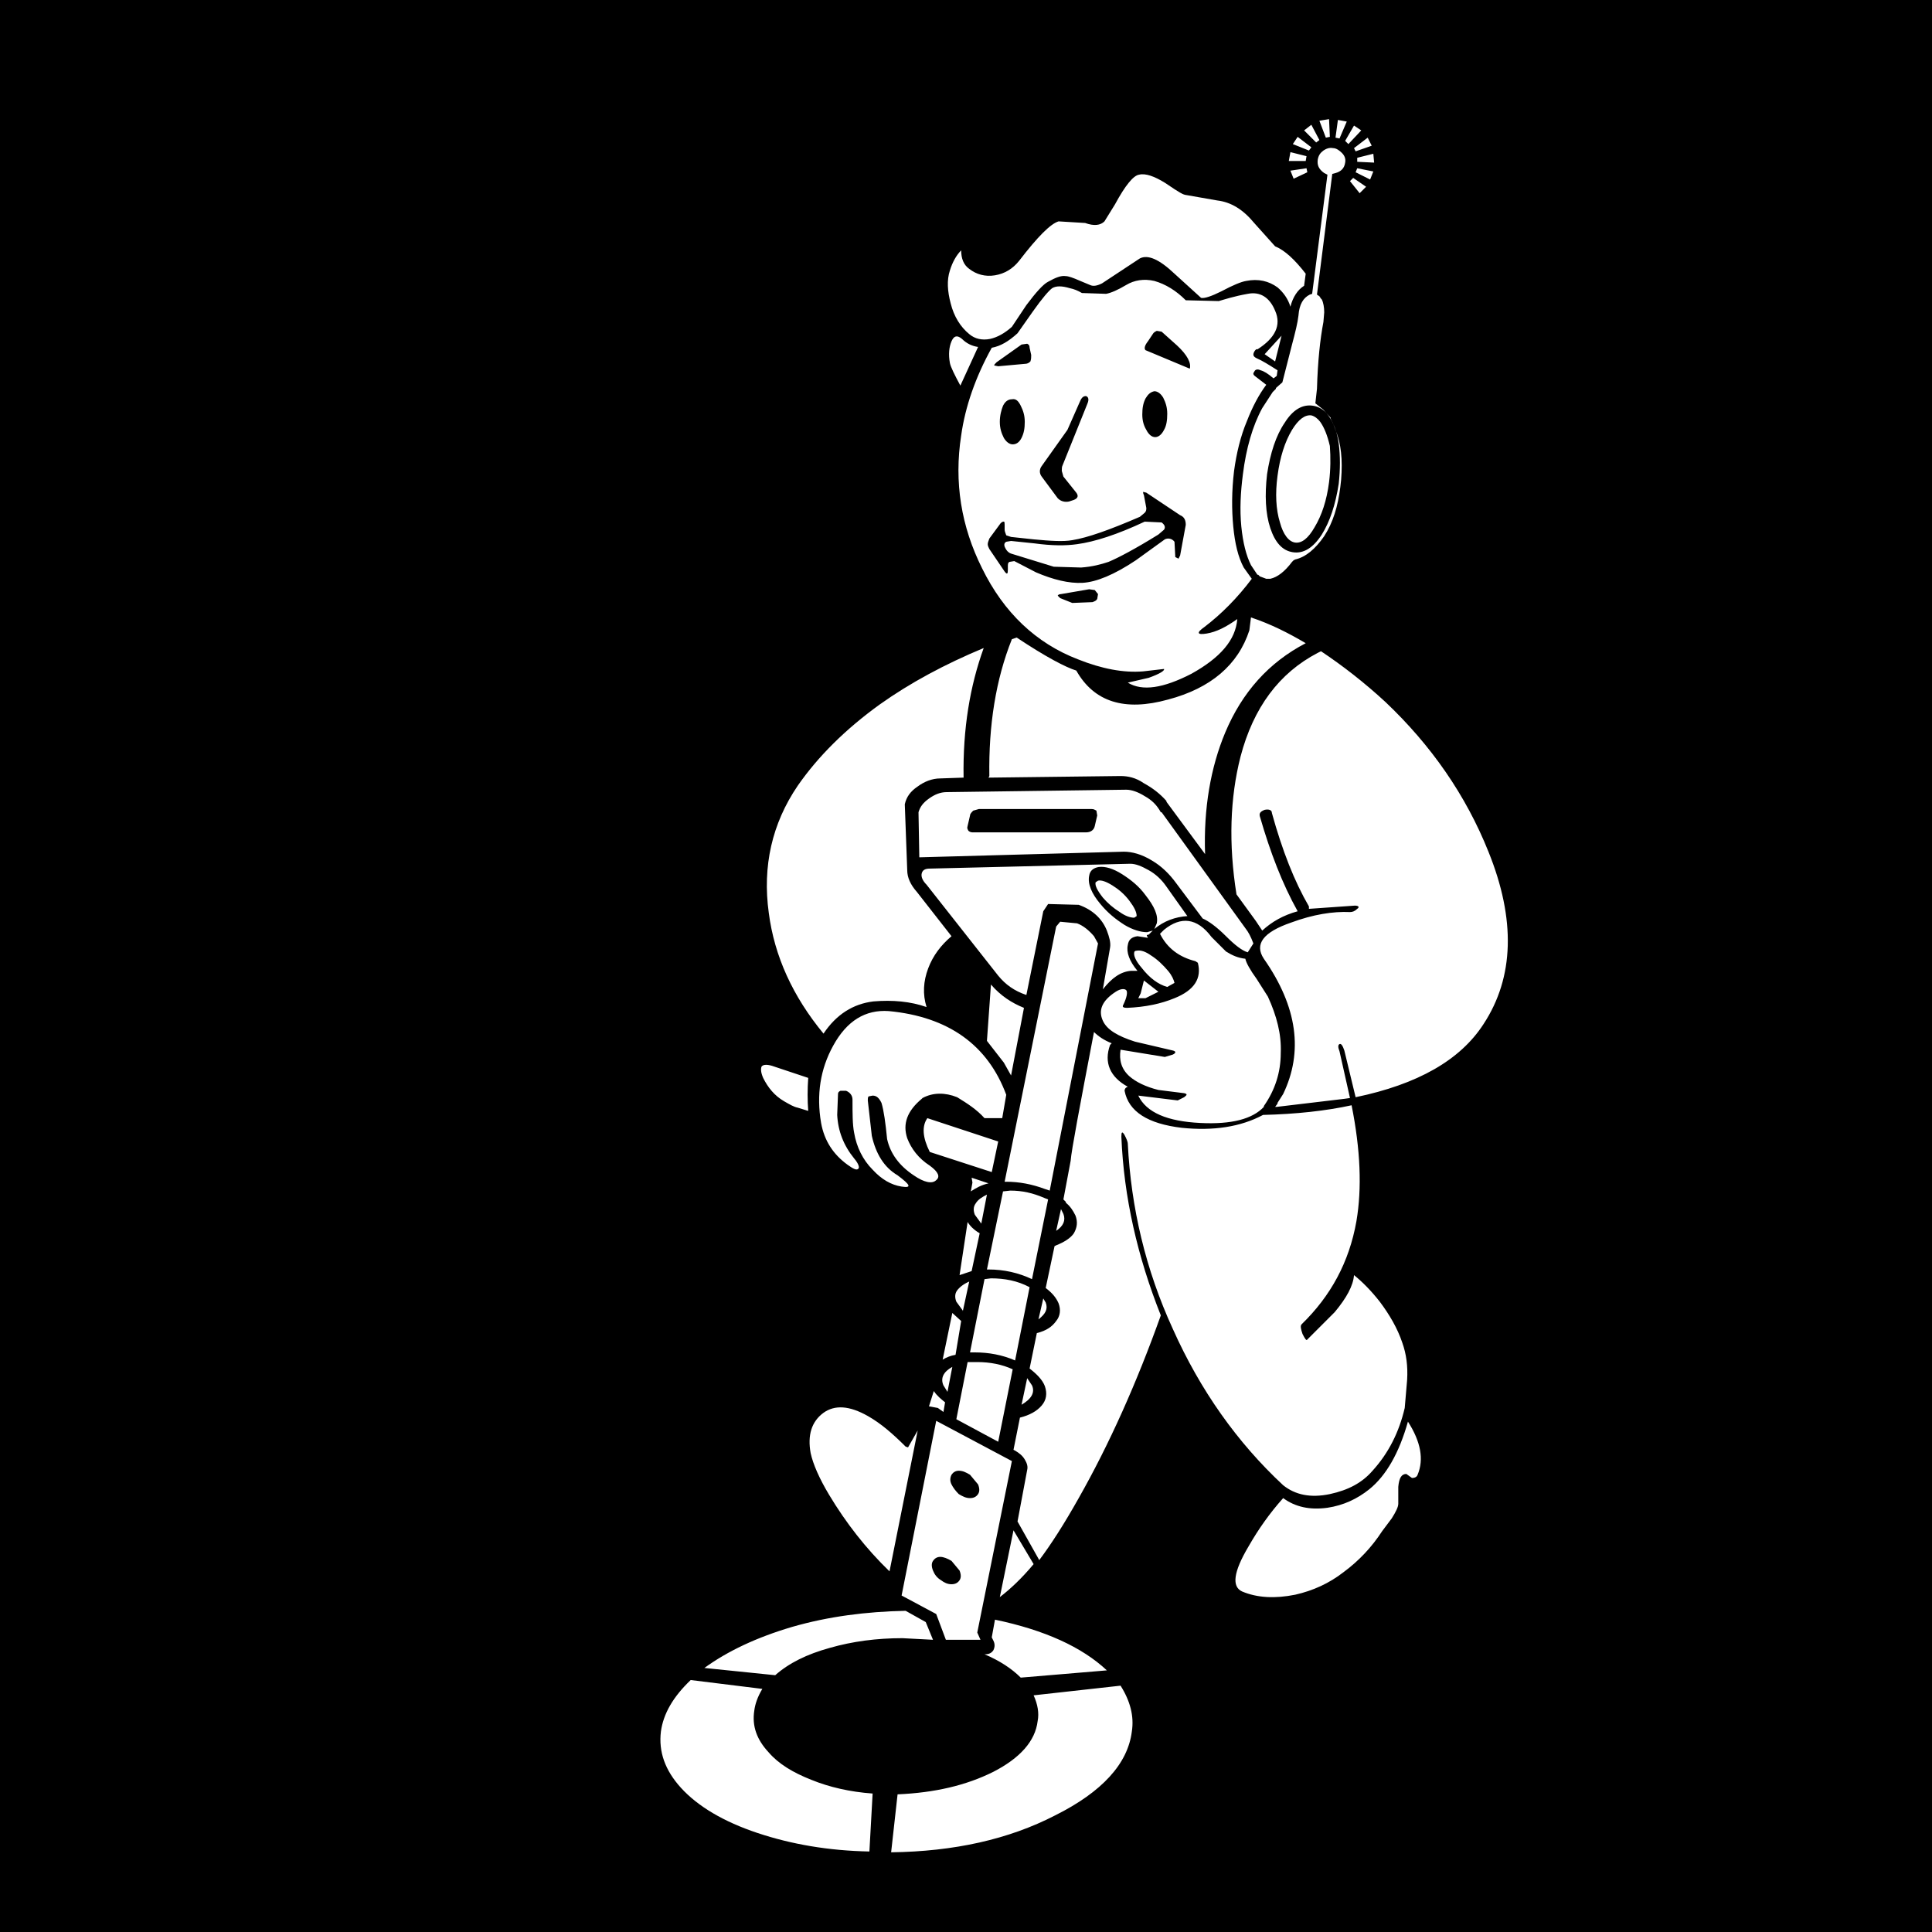 <?xml version="1.0" encoding="utf-8"?>
<!-- Generator: Adobe Illustrator 25.4.1, SVG Export Plug-In . SVG Version: 6.00 Build 0)  -->
<svg version="1.1" id="FortuneFinder_x2C_PerkClip_x5F_4c942" image-rendering="auto"
	 xmlns="http://www.w3.org/2000/svg" xmlns:xlink="http://www.w3.org/1999/xlink" x="0px" y="0px" viewBox="0 0 240 240"
	 style="enable-background:new 0 0 240 240;" xml:space="preserve">
<style type="text/css">
	.st0{fill:#FFFFFF;}
</style>
<g>
	<rect width="240" height="240"/>
	<path class="st0" d="M82.1,215.1c-0.3,2.5,0.5,4.8,2.5,7c2.1,2.3,5.3,4.2,9.5,5.6c4.2,1.4,8.8,2.2,13.9,2.3l0.4-7.2
		c-2.8-0.2-5.4-0.8-7.6-1.7c-2.3-0.9-4.1-2-5.3-3.4c-1.5-1.6-2.1-3.3-1.8-5.2c0.1-0.8,0.4-1.7,1-2.7l-8.9-1.1
		C83.6,210.8,82.4,212.9,82.1,215.1 M115,201.5l-2.5-1.4c-4.9,0.1-9.6,0.7-14.1,2c-4.4,1.3-8,3-10.9,5.1l8.8,0.9
		c1.7-1.5,3.9-2.6,6.8-3.4c2.8-0.8,5.8-1.2,9-1.2l3.8,0.2L115,201.5 M128.9,213.8c-0.3,2.5-2.2,4.6-5.5,6.3
		c-3.4,1.7-7.3,2.6-11.9,2.8l-0.8,7.2c7.8-0.1,14.6-1.6,20.4-4.6c5.8-2.9,9-6.4,9.5-10.4c0.3-1.9-0.2-3.8-1.4-5.7l-10.8,1.2
		C128.9,211.7,129.1,212.8,128.9,213.8 M123.4,205c-0.2,0.3-0.5,0.5-1,0.5h-0.1c1.9,0.8,3.4,1.8,4.5,2.9l10.7-0.9
		c-3.1-2.9-7.7-5-13.9-6.3l-0.4,2.2l0.2,0.4C123.6,204.2,123.6,204.6,123.4,205 M125.7,181.5l-9.4-5l-4.3,21.7l4.3,2.3l1.2,3.2h4.3
		l-0.4-0.9L125.7,181.5 M118.2,183.2c0.2-0.3,0.5-0.5,0.9-0.5c0.5,0,0.9,0.2,1.4,0.5l1,1.2c0.2,0.5,0.2,0.9,0,1.2
		c-0.2,0.3-0.5,0.5-1,0.5s-0.9-0.2-1.4-0.5c-0.4-0.4-0.7-0.8-0.9-1.2C118,184,118,183.6,118.2,183.2 M115.9,195.1
		c-0.2-0.5-0.2-0.9,0-1.2c0.2-0.3,0.5-0.5,0.9-0.5c0.4,0,0.9,0.2,1.4,0.5l1,1.2c0.2,0.5,0.2,0.9,0,1.2c-0.2,0.3-0.5,0.5-1,0.5
		c-0.5,0-0.9-0.2-1.3-0.5C116.4,196,116.1,195.6,115.9,195.1 M128.4,194.3l-2.5-4.2l-1.7,8.3C125.5,197.4,126.9,196.1,128.4,194.3
		 M128.2,172.1l-0.6-0.9l-0.7,3.3C128.1,173.8,128.6,173,128.2,172.1 M129.9,161.8l-0.3-0.5l-0.6,2.6
		C129.9,163.2,130.2,162.6,129.9,161.8 M132.1,150.8l-0.3-0.6l-0.6,2.7C132.1,152.3,132.4,151.6,132.1,150.8 M120.2,169.2l-1.4,7.1
		l5.2,2.8l1.8-9c-1.3-0.6-2.8-0.9-4.4-0.9L120.2,169.2 M117.2,175.4l0.2-1.2c-0.5-0.4-1-0.8-1.4-1.4l-0.6,1.9l1.1,0.2L117.2,175.4
		 M112.8,179.8l-0.3-0.1c-1.6-1.6-3.1-2.9-4.7-3.8c-2.3-1.3-4.1-1.4-5.5-0.4c-1.5,1.1-2,2.8-1.6,5c0.3,1.4,1.1,3.2,2.3,5.2
		c2.1,3.5,4.6,6.7,7.5,9.5l3.5-17.5L112.8,179.8 M117.2,172.1l0.5,0.8l0.6-3.1C117.2,170.4,116.8,171.2,117.2,172.1 M120.5,168h0.6
		c1.7,0,3.4,0.3,5,1l1.8-9.1c-1.5-0.8-3.1-1.1-4.8-1.1l-0.8,0.1L120.5,168 M119.4,164.1l-1.1-1l-1.2,5.8c0.5-0.3,1-0.5,1.6-0.6
		L119.4,164.1 M121.2,149.5c-0.3,0.4-0.3,0.9-0.1,1.4l0.8,1.1l0.7-3.6C122,148.7,121.5,149,121.2,149.5 M119.2,158.4l1.5-0.5l1-4.7
		c-0.7-0.4-1.2-0.9-1.5-1.4L119.2,158.4 M120.4,159.2c-0.7,0.3-1.2,0.7-1.5,1.1c-0.3,0.4-0.3,0.9-0.1,1.4l0.8,1.1v0.1L120.4,159.2
		 M120.8,146.9l-0.2,1.1c0.6-0.4,1.3-0.8,2.2-1l-2.1-0.7L120.8,146.9 M94.8,133.9c0.6,1.2,1.4,2.2,2.6,2.9c0.7,0.4,1.2,0.7,1.7,0.8
		l1.3,0.4c-0.1-1.3-0.1-2.7,0-4.1l-4.2-1.4c-0.8-0.3-1.4-0.3-1.6,0C94.5,132.8,94.5,133.2,94.8,133.9 M125.5,147.9l-0.9,0.1l-2,9.7
		h0.2c1.9,0,3.7,0.4,5.4,1.2l2-9.9l-0.5-0.2C128.3,148.2,127,147.9,125.5,147.9 M123.2,145.6l0.8-3.8l-8.8-2.9
		c-0.7,1-0.6,2.4,0.3,4.2L123.2,145.6 M122.3,138.9h2.2l0.5-2.9c-2.3-6.2-7.2-9.7-14.6-10.4c-2.9-0.2-5.2,1.2-6.9,4.3
		c-1.6,2.9-2.1,6.1-1.5,9.6c0.4,2.2,1.5,3.9,3.3,5.2c0.7,0.5,1.1,0.7,1.3,0.5c0.2-0.1,0.1-0.6-0.5-1.3c-1.3-1.6-2-3.4-2.1-5.4
		l0.1-2.6c0-0.2,0.1-0.3,0.3-0.4l0.7,0c0.5,0.2,0.8,0.6,0.8,1.1c0,1.7,0,3.1,0.2,4.1c0.3,1.8,1.1,3.4,2.3,4.6
		c1.1,1.2,2.3,1.9,3.6,2.1c1.3,0.2,1.1-0.2-0.5-1.4c-1.7-1-2.7-2.7-3.2-4.9l-0.5-4.4c0-0.2,0-0.4,0.1-0.5l0.5-0.1
		c0.5,0,0.8,0.3,1.1,0.9c0.3,1,0.5,2.5,0.7,4.5c0.4,1.8,1.5,3.3,3.3,4.5c1.3,0.9,2.3,1.1,2.8,0.6c0.5-0.4,0.3-1-0.8-1.8
		c-1.4-0.9-2.3-2.1-2.8-3.4c-0.6-1.8,0-3.4,1.8-4.9l0.1-0.1c1.3-0.7,2.8-0.7,4.3-0.1C120.2,137.1,121.3,137.8,122.3,138.9
		 M124.7,132l0.9,1.6l1.6-8.4c-1.5-0.6-2.9-1.5-4.1-2.9l-0.5,7L124.7,132 M133.8,114.7l-2.1-0.2l-0.5,0.6l-6.4,31.7h0.2
		c1.6,0,3.2,0.3,4.8,0.9l0.6,0.2l6-30.7l-0.5-0.9C135.3,115.6,134.6,115,133.8,114.7 M138.2,110c-0.8-0.5-1.4-0.7-1.8-0.6l-0.3,0.2
		c-0.1,0.4,0.2,1,0.9,1.9c0.6,0.7,1.3,1.3,2.1,1.8c0.7,0.5,1.3,0.7,1.8,0.7l0.3-0.2c0-0.5-0.3-1.1-0.9-1.9
		C139.7,111.1,139,110.5,138.2,110 M143.9,123.2l-1.8-1.4l-0.4,1.6l-0.3,0.6h0.9L143.9,123.2 M145.9,122.1c-0.1-0.4-0.3-0.9-0.8-1.5
		c-0.6-0.7-1.3-1.4-2.1-1.9c-0.7-0.5-1.3-0.7-1.8-0.6c-0.2,0-0.3,0.1-0.3,0.2c-0.1,0.4,0.2,1.1,0.9,1.9c1,1.3,2.1,2.1,3.2,2.4
		L145.9,122.1 M144.6,115.5l-0.5,0.5c0.9,1.8,2.4,2.9,4.4,3.4l0.3,0.2c0.5,1.9-0.4,3.4-2.9,4.4c-1.7,0.7-3.6,1.1-5.9,1.2
		c-0.4,0-0.6-0.1-0.5-0.3c0.5-1,0.6-1.7,0.4-1.9c-0.2-0.2-0.7-0.2-1.3,0.2c-1.7,1.1-2.2,2.3-1.6,3.6c0.5,1.1,1.8,1.9,4,2.6l4.7,1.1
		c0.4,0.1,0.4,0.3,0,0.5l-1,0.3l-5.5-0.9c-0.2,1.3,0.1,2.4,1.1,3.3c0.8,0.7,2,1.3,3.6,1.7l3.2,0.4c0.4,0.1,0.4,0.2,0,0.5l-0.8,0.4
		l-4.9-0.6c1,2.1,3.6,3.2,7.7,3.4c3.9,0.2,6.5-0.5,7.9-2l0-0.1c1.4-2,2.1-4.2,2.1-6.6c0.1-2.3-0.5-4.6-1.6-7l-1.4-2.2
		c-0.8-1.1-1.3-2-1.4-2.5c-0.9-0.1-1.6-0.4-2.4-0.9l-1.8-1.8C148.7,114,146.7,113.8,144.6,115.5 M144.8,110
		c-0.5-0.7-1.2-1.4-2.1-1.9c-0.9-0.5-1.6-0.8-2.3-0.8l-24.9,0.6c-0.6,0-0.9,0.2-1,0.6c-0.1,0.4,0.1,0.9,0.6,1.4l8.9,11.3
		c0.9,1.1,2,1.9,3.5,2.4l2.1-10.4l0.6-0.9l3.8,0.1c1.7,0.6,2.9,1.7,3.5,3.2c0.3,0.8,0.5,1.5,0.4,2.1l-0.9,5.2
		c1.1-1.4,2.2-2.2,3.5-2.3h0.8c-1-1.2-1.4-2.3-1.2-3.2c0.1-0.7,0.5-1,1.2-1.1l1.3,0.2l-0.1-0.2c-0.1-0.1,0-0.2,0.2-0.2l0.5-0.5
		l-0.7,0.2c-0.8,0-1.8-0.3-2.8-0.9c-1.1-0.7-2.1-1.5-3-2.6c-1.1-1.3-1.6-2.5-1.4-3.5c0.1-0.7,0.6-1,1.2-1.1c0.8-0.1,1.8,0.2,2.9,0.9
		s2.1,1.5,2.9,2.6c1.1,1.4,1.6,2.5,1.4,3.5l-0.3,0.7c1.2-1,2.6-1.5,4.1-1.6L144.8,110 M142.2,98.9c-0.8-0.5-1.6-0.8-2.3-0.8
		l-22.3,0.3c-0.8,0-1.5,0.3-2.2,0.8c-0.7,0.5-1.1,1-1.3,1.7l0.1,5.6l25.4-0.7c1,0,2.2,0.3,3.5,1.1c1.2,0.7,2.2,1.7,3,2.8l3.3,4.4
		c0.7,0.3,1.7,1,2.9,2.2c1.1,1.1,2,1.8,2.7,2l0.7-1.1c-0.3-0.8-0.6-1.4-1-1.9l-10.4-14.4h-0.1C143.7,100,143.1,99.4,142.2,98.9
		 M135.6,100.5c0.3,0,0.4,0.1,0.6,0.2l0.1,0.6l-0.3,1.3c-0.1,0.5-0.5,0.8-1.1,0.8h-14.1c-0.2,0-0.4-0.1-0.5-0.2
		c-0.1-0.2-0.2-0.3-0.1-0.6l0.3-1.3c0-0.2,0.2-0.4,0.4-0.6l0.7-0.2L135.6,100.5 M122.8,96.6l16.4-0.2c0.9,0,1.9,0.2,2.9,0.9
		c1.1,0.6,2,1.3,2.8,2.2v0.1l4.8,6.5c-0.2-5.7,0.7-10.8,2.5-15.1c2.1-5,5.4-8.7,10-11.1c-2.2-1.3-4.4-2.4-6.8-3.2l-0.2,1.6
		c-1.4,4.3-4.8,7.2-10.1,8.6c-5.4,1.5-9.2,0.3-11.4-3.6c-1.3-0.4-3.8-1.7-7.4-4.1l-0.6,0.2c-2,5-2.9,10.7-2.8,17L122.8,96.6
		 M109.3,87.5c-4.3,3.1-7.7,6.5-10.2,10.1c-3.2,4.7-4.4,10-3.6,15.8c0.7,5.4,3,10.4,6.8,15c1.6-2.4,3.7-3.7,6.2-4
		c2.4-0.2,4.6,0,6.6,0.7c-0.5-1.6-0.4-3.2,0.2-4.8c0.6-1.6,1.6-2.9,2.9-4l-4.3-5.5c-0.8-0.9-1.2-1.8-1.2-2.7l-0.3-8.1l0-0.1
		c0.2-0.9,0.7-1.6,1.6-2.2c0.8-0.6,1.8-1,2.8-1l2.9-0.1c-0.1-6.1,0.8-11.4,2.5-16.1C117.4,82.5,113.1,84.8,109.3,87.5 M119.5,42.1
		c-0.6-0.5-1-0.4-1.3,0.3c-0.3,0.7-0.4,1.6-0.2,2.7c0.1,0.5,0.6,1.5,1.3,2.8l2.2-4.8C120.8,43,120.1,42.7,119.5,42.1 M157.1,44
		l1.3,0.9l0.8-3.2L157.1,44 M134.4,36.4c-0.5-0.3-1-0.5-1.5-0.6c-1-0.3-1.7-0.3-2.2,0c-0.4,0.3-1.2,1.2-2.4,2.9l-1.9,2.7
		c-1.1,1-2.1,1.6-3.2,1.8c-2,3.6-3.3,7.3-3.8,10.9c-0.9,5.8,0,11.3,2.6,16.5c2.7,5.5,6.7,9.3,11.9,11.3c3,1.2,5.7,1.7,8.1,1.5
		l2.6-0.3c0.1,0.2-0.5,0.6-1.9,1.1l-2.6,0.6c1.8,1.1,4.4,0.7,7.9-1.1c3.6-2,5.5-4.2,5.7-6.8c-1.4,1-2.6,1.6-3.8,1.8
		c-1.2,0.2-1.3-0.1-0.3-0.8c2.1-1.6,4.1-3.6,5.9-6l-1-1.4c-0.7-1.3-1.1-3-1.3-5.1c-0.2-2.1-0.2-4.4,0.1-6.9c0.3-2.2,0.8-4.3,1.6-6.2
		c0.7-1.8,1.5-3.3,2.4-4.5l-1.3-1c-0.3-0.2-0.4-0.4-0.2-0.6c0.1-0.3,0.4-0.4,0.8-0.2c0.4,0.1,0.9,0.4,1.6,1l0.4-0.3l0.1-0.7
		c-1.1-0.7-1.9-1.2-2.6-1.5c-0.4-0.2-0.5-0.4-0.3-0.8c0.1-0.2,0.3-0.4,0.4-0.3c2.2-1.4,3-3,2.2-4.8c-0.7-1.7-1.9-2.4-3.4-2.1
		c-1.7,0.3-2.9,0.7-3.6,0.9l-4.1-0.1c-1.2-1.2-2.5-2-3.9-2.4c-1.3-0.3-2.5-0.1-3.5,0.5c-1,0.6-1.9,1-2.5,1.1L134.4,36.4 M126.9,42.8
		l0.7-0.1c0.2,0.1,0.3,0.2,0.3,0.5l0.2,0.9c0,0.3,0,0.5-0.1,0.8c-0.2,0.2-0.4,0.3-0.7,0.3l-3.3,0.3l-0.5-0.1c0-0.1,0.1-0.2,0.3-0.4
		L126.9,42.8 M142.6,42.4l0.6-0.9c0.1-0.2,0.3-0.3,0.5-0.4l0.6,0.1l1.9,1.7c1.3,1.2,1.8,2.2,1.6,2.9l-5.5-2.3
		C142.1,43.3,142.2,42.9,142.6,42.4 M143.4,48.6c0.4,0,0.8,0.3,1.1,0.8c0.3,0.6,0.5,1.2,0.5,2c0,0.8-0.1,1.5-0.4,2
		c-0.3,0.6-0.7,0.9-1.1,0.9c-0.4,0-0.8-0.3-1.1-0.9c-0.3-0.5-0.5-1.1-0.5-1.9c0-0.8,0.1-1.4,0.4-2C142.6,49,142.9,48.7,143.4,48.6
		 M142.1,61.5c-0.1-0.2-0.1-0.3-0.1-0.4l0.4,0.1l4.2,2.8c0.5,0.2,0.7,0.6,0.7,1.2l-0.7,3.8l-0.2,0.4l-0.4-0.2l-0.1-1.9
		c-0.3-0.4-0.8-0.5-1.2-0.3l-3.6,2.6c-2.7,1.8-4.9,2.7-6.6,2.8c-1.7,0.1-3.7-0.4-5.8-1.3l-2.7-1.4l-0.6,0.1
		c-0.2,0.1-0.2,0.3-0.2,0.6l0,0.4c0,0.5-0.1,0.6-0.4,0.2l-1.9-2.8c-0.1-0.2-0.2-0.4-0.2-0.6c0-0.2,0.1-0.4,0.2-0.7l1.4-1.9
		c0.2-0.2,0.3-0.2,0.4-0.2c0.1,0,0.1,0.2,0.1,0.4v0.6c0,0.2,0.1,0.4,0.2,0.7l0.6,0.2l2.8,0.3c2.1,0.2,3.7,0.3,4.8,0.1
		c1.9-0.3,4.7-1.3,8.4-2.9l0.6-0.5c0.2-0.2,0.2-0.4,0.2-0.6L142.1,61.5 M132.6,53.4l1.5-3.4c0.2-0.5,0.4-0.8,0.8-0.8
		c0.3,0.1,0.4,0.4,0.2,0.9l-3.1,7.7c-0.1,0.2-0.1,0.4-0.1,0.7l0.2,0.7l1.6,2c0.3,0.4,0.2,0.7-0.3,0.9l-0.6,0.2c-0.5,0.1-1,0-1.4-0.4
		l-2-2.7c-0.3-0.4-0.3-0.9,0-1.3L132.6,53.4 M126.8,50.4c0.3,0.6,0.5,1.2,0.5,2c0,0.8-0.1,1.4-0.4,2c-0.3,0.6-0.7,0.8-1.1,0.8
		c-0.4,0-0.8-0.3-1.1-0.8c-0.3-0.6-0.5-1.2-0.5-2c0-0.8,0.2-1.5,0.4-2c0.3-0.6,0.7-0.8,1.1-0.8C126.2,49.5,126.5,49.8,126.8,50.4
		 M136,73.3l0.4,0.5l-0.1,0.6c-0.1,0.2-0.3,0.3-0.6,0.4l-2.5,0.1l-1.5-0.6l-0.3-0.3c0-0.1,0.2-0.2,0.4-0.2l3.5-0.6L136,73.3
		 M143.9,66.4l0.7-0.6c0.2-0.3,0.1-0.6-0.3-0.9l-2.1-0.1c-3.4,1.6-6.2,2.5-8.4,2.8c-1.4,0.2-3.1,0.2-5.3-0.1l-2.9-0.3l-0.6,0.1
		c-0.2,0.1-0.3,0.3-0.2,0.6c0.2,0.5,0.5,0.8,0.9,0.9l5.2,1.6l3.4,0.1c1.4-0.1,2.5-0.4,3.4-0.7C138.9,69.3,141,68.2,143.9,66.4
		 M147.2,24.2c-0.4-0.1-0.8-0.4-1.3-0.7l-1.2-0.8c-1.3-0.8-2.4-1.2-3.2-1c-0.7,0.1-1.7,1.3-3,3.7l-1.3,2.1c-0.5,0.5-1.3,0.6-2.4,0.2
		l-3.3-0.2c-1,0.3-2.6,1.9-4.9,4.9c-0.8,1-1.8,1.6-3,1.8c-1.2,0.2-2.3-0.1-3.2-0.8c-0.7-0.5-1-1.3-1-2.3c-0.6,0.6-1.1,1.5-1.4,2.5
		c-0.4,1.2-0.3,2.6,0.1,4.1c0.4,1.6,1.2,2.9,2.3,3.8c0.7,0.6,1.6,0.8,2.6,0.6c0.9-0.2,1.8-0.7,2.7-1.5l1.8-2.7
		c1.2-1.6,2.1-2.6,2.7-2.9c0.9-0.5,1.6-0.8,2.2-0.7c0.3,0,0.9,0.2,1.8,0.6l1.2,0.5c0.4,0.2,0.9,0.1,1.5-0.2l4.7-3.1
		c1-0.5,2.4,0.1,4.3,1.9l3.3,3c0.4,0.1,1.3-0.2,2.5-0.8c1.5-0.8,2.5-1.2,3.1-1.3c1.5-0.3,2.8,0,3.9,0.8c0.7,0.6,1.3,1.4,1.6,2.4
		c0.3-1.2,0.9-2.1,1.7-2.6l0.2-1.5c-1.4-1.8-2.6-2.9-3.8-3.4l-2.6-2.9c-1.4-1.7-2.9-2.6-4.6-2.8L147.2,24.2 M175.4,183.6
		c0.3,0,0.6-0.1,0.7-0.4c0.8-1.9,0.4-4.1-1.2-6.6c-1.1,3.9-2.7,6.7-4.8,8.4c-1.5,1.2-3.2,2-5.2,2.3c-2.2,0.3-4-0.1-5.5-1.2
		c-1.7,1.9-3.1,3.9-4.3,6c-1.9,3.2-2.1,5-0.8,5.6c1.9,0.8,4.1,0.9,6.6,0.4c2.2-0.5,4.2-1.4,6-2.8c1.9-1.4,3.5-3.1,4.8-5.1l1.2-1.6
		c0.5-0.8,0.8-1.4,0.8-1.8v-2.1c0.1-1.1,0.4-1.6,1-1.6L175.4,183.6 M174.8,171.4c0.1-1.7-0.1-3.2-0.6-4.6c-0.6-1.8-1.6-3.5-2.8-5.1
		c-1.1-1.4-2.2-2.5-3.2-3.3c-0.1,1.3-0.9,2.8-2.4,4.6l-3.4,3.4c-0.1,0.2-0.3-0.1-0.6-0.7c-0.2-0.6-0.3-1-0.1-1.2
		c3.6-3.5,5.9-7.7,6.8-12.8c0.7-4.1,0.5-8.9-0.6-14.4c-3.2,0.7-6.9,1.1-11,1.2h0c-2.8,1.5-6.2,2-10.1,1.6c-4.2-0.5-6.6-2-7.1-4.6
		c0-0.2,0.1-0.4,0.4-0.5c-2.2-1.2-3-3-2.2-5.2l0.2-0.2c-1-0.4-1.7-0.9-2.2-1.4c-1.8,9.4-2.8,14.7-2.9,16l-0.9,4.8l0.3,0.3v0.1
		c0.6,0.5,0.9,1,1.2,1.6c0.3,0.8,0.2,1.5-0.2,2.2c-0.4,0.6-1.2,1.1-2.2,1.5l-0.2,0.1l-1.1,5.2c0.8,0.6,1.3,1.2,1.6,1.9
		c0.3,0.8,0.2,1.6-0.3,2.2c-0.5,0.7-1.2,1.2-2.4,1.5l-0.9,4.4c0.9,0.7,1.6,1.4,1.9,2.2c0.3,0.9,0.2,1.7-0.4,2.4
		c-0.6,0.7-1.5,1.2-2.7,1.5l-0.8,4l0.2,0.1c0.5,0.3,0.9,0.6,1.2,1.1c0.3,0.5,0.4,0.9,0.3,1.3l-1.2,6.4l2.7,4.8
		c1.5-2,3.1-4.5,4.9-7.7c3.8-6.7,7.2-14.3,10.2-22.7c-2.9-7.3-4.6-14.7-4.9-22.2c0-0.6,0.1-0.7,0.4-0.2c0.2,0.4,0.4,0.8,0.4,1.1
		c0.4,7.9,2.2,15.6,5.6,23c3.4,7.6,8,14.1,13.7,19.4c1.5,1.2,3.4,1.6,5.8,1.1c2.3-0.5,4-1.4,5.3-2.9c2-2.2,3.3-4.8,4-7.8
		L174.8,171.4 M164.1,80.9l-0.4,0.2c-4.8,2.5-8,6.8-9.6,12.9c-1.3,5.1-1.5,10.8-0.5,17.1l2.4,3.3l0.8,1.2c1.2-1.1,2.6-1.9,4.4-2.4
		c-1.9-3.4-3.4-7.3-4.7-11.8c-0.1-0.4,0.1-0.6,0.6-0.8c0.5-0.1,0.9,0,0.9,0.4c1.3,4.7,2.8,8.5,4.6,11.6l0,0.3l5.7-0.4
		c0.5,0,0.6,0.2,0.3,0.4c-0.3,0.3-0.6,0.4-0.9,0.4c-2.1-0.1-4.6,0.3-7.3,1.3c-3.5,1.2-4.6,2.7-3.4,4.5c4.2,6,4.9,11.6,2.4,16.8
		l-0.7,1.1l0,0.1l-0.3,0.4h0.2l8.4-1l0.7-0.1l-1.3-5.8c-0.2-0.5-0.2-0.8,0-0.9s0.4,0.2,0.6,0.8l1.4,5.8c7.7-1.6,13-4.6,15.9-9.1
		c3.8-5.8,4-13,0.6-21.4c-2.8-7-7.1-13.2-12.8-18.6C169.5,84.8,166.8,82.7,164.1,80.9 M162.6,18.7l0.3-0.4l-1.7-1.3l-0.6,0.9
		L162.6,18.7 M167.7,22.5l1.2,1.5l0.8-0.8l-1.6-1.1L167.7,22.5 M168.6,20.9l-0.2,0.5l1.8,0.9l0.4-1L168.6,20.9 M170.7,20.2l-0.1-1.1
		l-2,0.5l0,0.5L170.7,20.2 M162.4,21.4l-0.1-0.5l-2,0.3l0.4,1L162.4,21.4 M162.2,20l0.1-0.6l-2-0.5l-0.2,1.1L162.2,20 M165.5,21.6
		l0.4-0.1c0.7-0.2,1.1-0.6,1.2-1.3c0.1-0.5-0.1-0.9-0.4-1.2s-0.7-0.6-1.1-0.6c-0.5-0.1-0.9,0.1-1.2,0.3c-0.4,0.3-0.6,0.6-0.7,1.1
		c-0.1,0.7,0.1,1.2,0.8,1.7l0.4,0.2l-1.9,14.8l-0.3,0.1c-0.8,0.4-1.3,1.2-1.4,2.6c-0.1,0.9-0.4,2.1-0.8,3.6l-1.2,4.7l-0.8,0.7v0.1
		l-0.4,0.4l-1.3,2c-1.2,2.2-2,5-2.4,8.2c-0.3,2.3-0.4,4.4-0.2,6.5c0.2,2,0.6,3.6,1.2,4.8l0.6,0.9l0.2,0.3l0.1,0l0.2,0.2l0.8,0.3h0.5
		c0.9-0.2,1.8-0.9,2.7-2.1l0.2-0.2l0.2-0.1c1.3-0.3,2.5-1.3,3.6-2.9c1.1-1.7,1.7-3.7,2-6.1l0.1-0.9c0.2-2.5,0-4.5-0.7-6.2l-0.3-0.8
		v0l-0.3-0.6v-0.1l-0.9-1l-1-0.8l0.2-1.8c0.1-3.5,0.4-6.2,0.8-8.3l0.1-1.2c0-0.6-0.1-1.2-0.3-1.6l-0.1-0.1l-0.2-0.3l-0.3-0.2
		L165.5,21.6 M163.1,50.4c0.7,0.1,1.4,0.5,1.9,1.2c0.6,0.8,1.1,2,1.3,3.5c0.2,1.5,0.2,3.2,0,5c-0.4,2.6-1.1,4.7-2.1,6.3
		c-1.1,1.7-2.3,2.4-3.6,2.2c-1.3-0.2-2.2-1.2-2.8-3c-0.6-1.8-0.7-4.1-0.4-6.7c0.4-2.6,1.1-4.8,2.2-6.4
		C160.6,50.9,161.8,50.2,163.1,50.4 M164,52.4c-0.3-0.4-0.7-0.7-1.1-0.8c-0.8-0.1-1.6,0.5-2.4,1.8c-0.9,1.5-1.5,3.4-1.8,5.7
		c-0.3,2.2-0.2,4.2,0.3,5.8c0.4,1.5,1.1,2.4,1.9,2.5c0.8,0.1,1.6-0.5,2.4-1.9c0.9-1.5,1.5-3.3,1.8-5.6c0.2-1.6,0.2-3.1,0.1-4.5
		C164.9,54.1,164.5,53.1,164,52.4 M165.9,17.1l0.5,0.1l0.9-2.1l-1.1-0.2L165.9,17.1 M164.7,17.1l0.5-0.1l-0.1-2.2l-1.2,0.2
		L164.7,17.1 M163.5,17.7l0.4-0.3l-1-1.9l-0.9,0.7L163.5,17.7 M170.4,18.1l-0.5-1l-1.7,1.3l0.2,0.4L170.4,18.1 M169.1,16.2l-0.9-0.6
		l-1.1,1.9l0.4,0.4L169.1,16.2z"/>
</g>
</svg>
